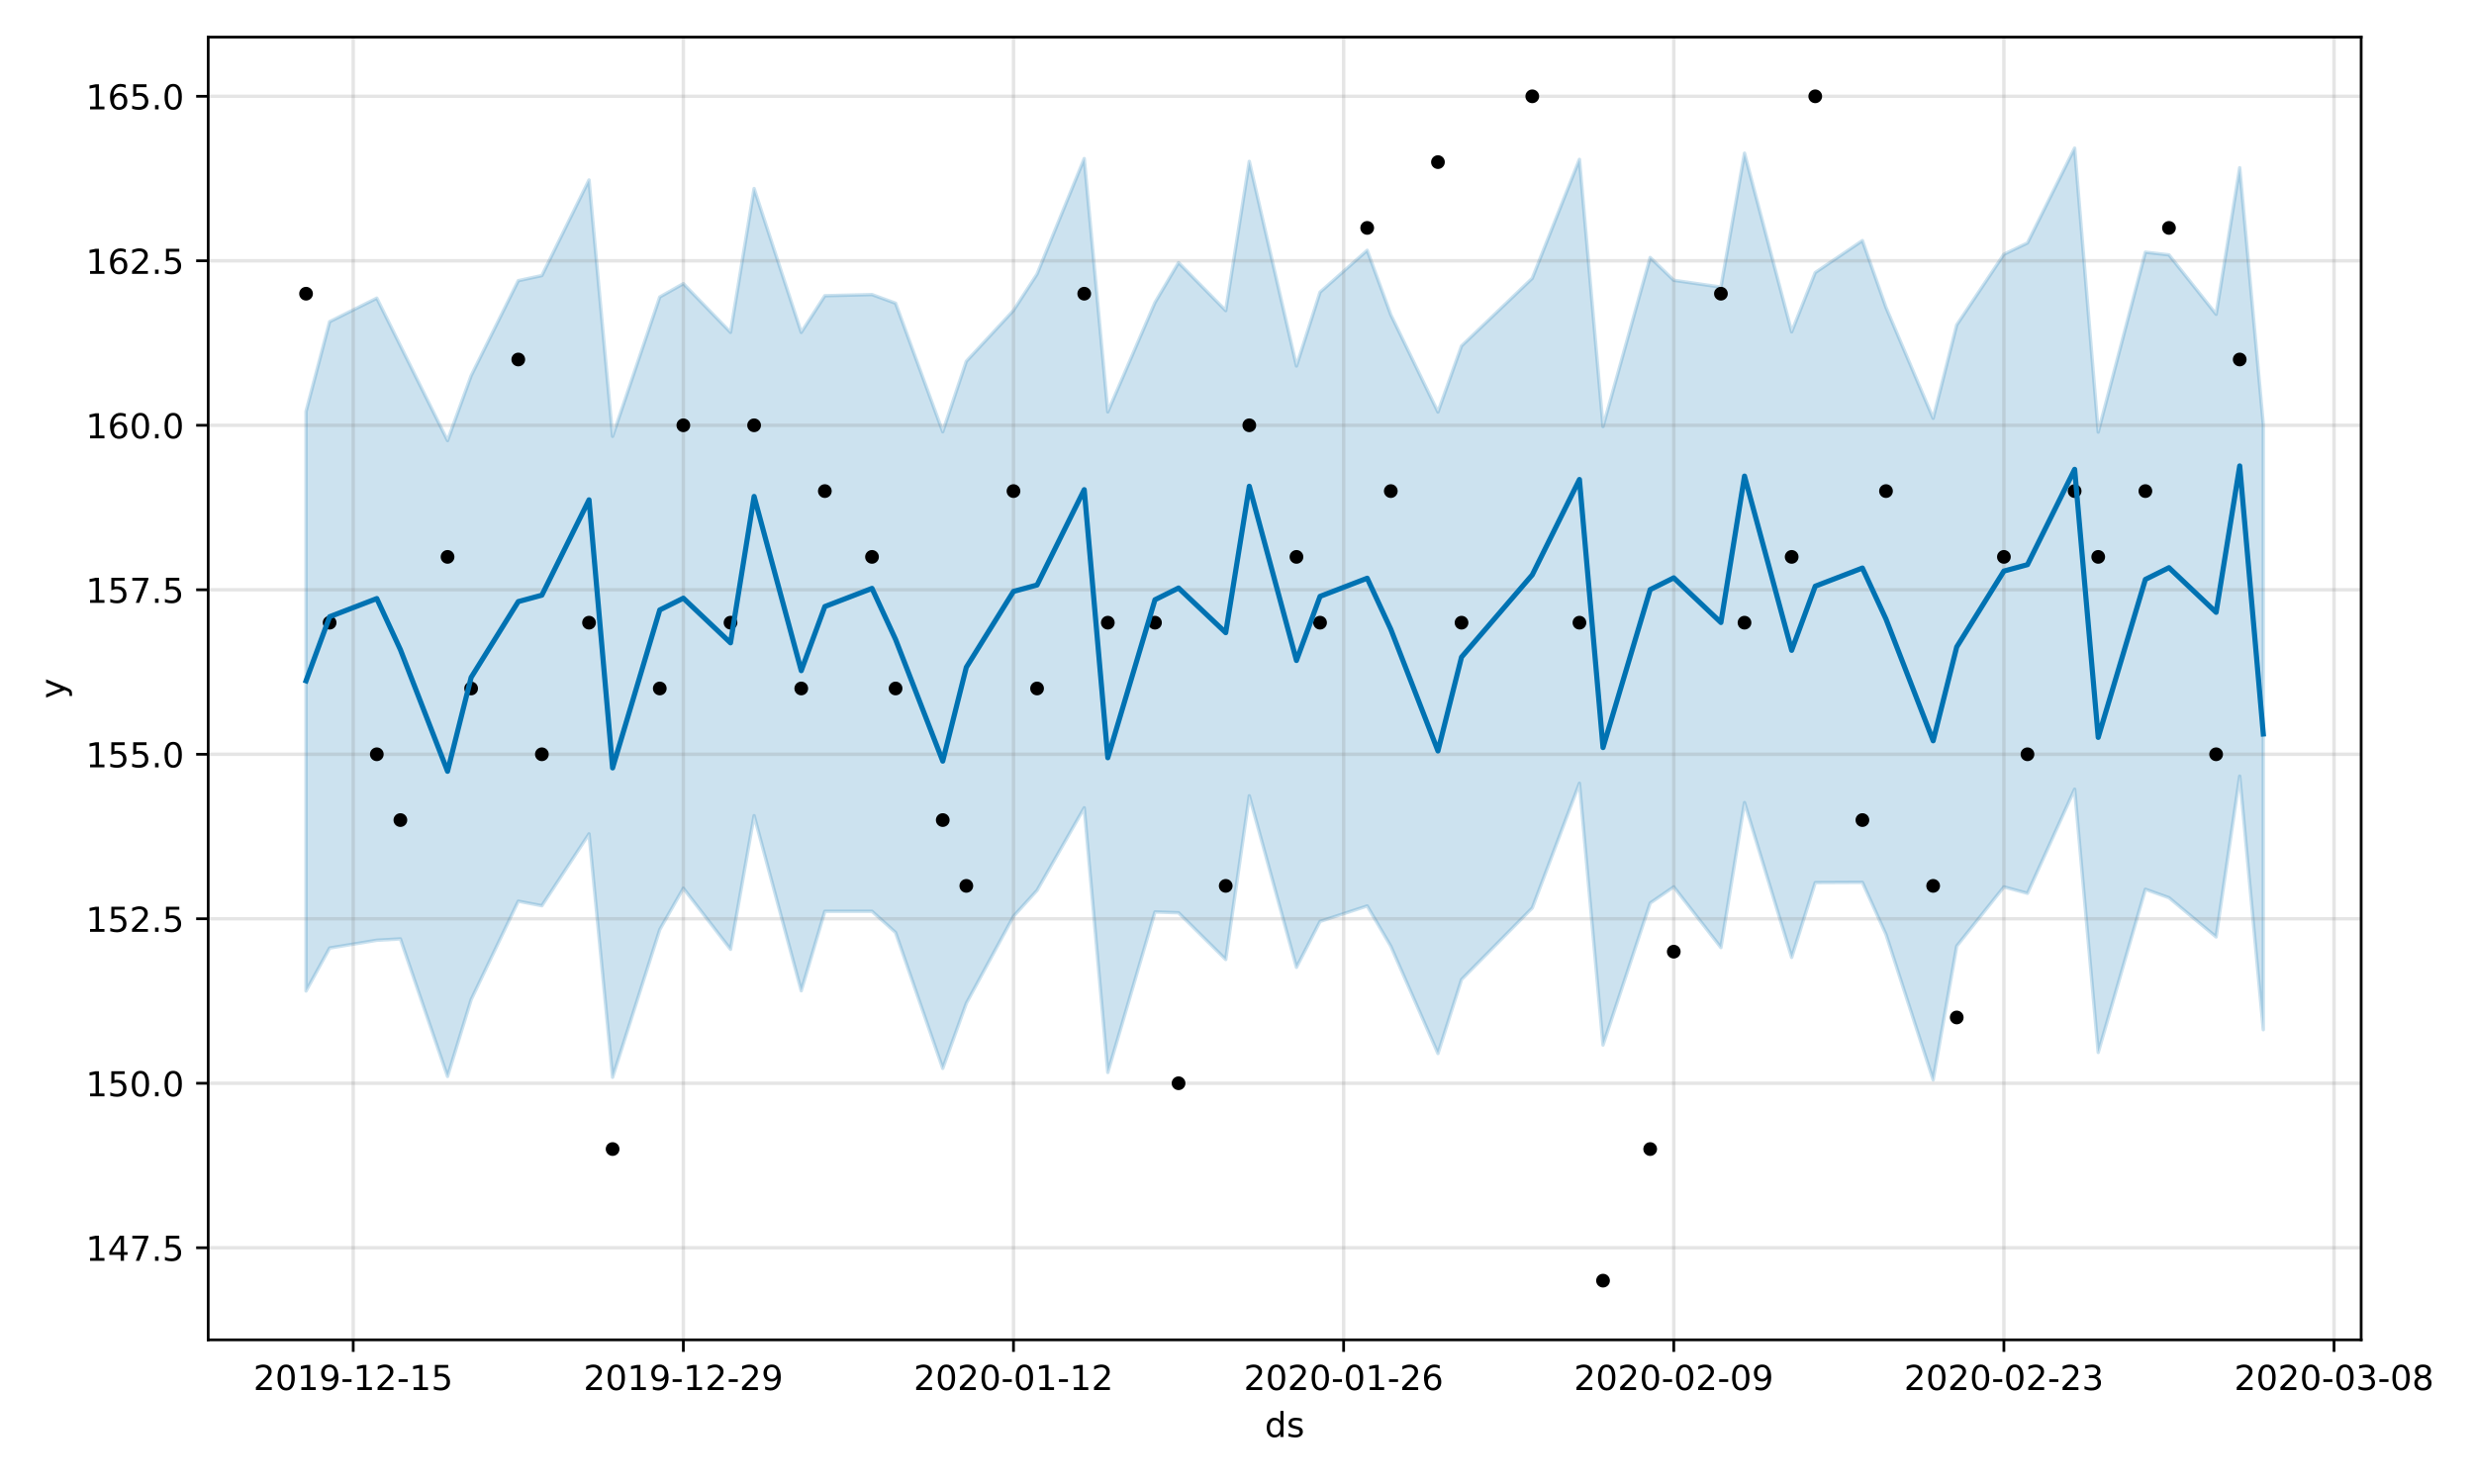 <?xml version="1.0" encoding="utf-8" standalone="no"?>
<!DOCTYPE svg PUBLIC "-//W3C//DTD SVG 1.1//EN"
  "http://www.w3.org/Graphics/SVG/1.1/DTD/svg11.dtd">
<!-- Created with matplotlib (https://matplotlib.org/) -->
<svg height="432pt" version="1.1" viewBox="0 0 720 432" width="720pt" xmlns="http://www.w3.org/2000/svg" xmlns:xlink="http://www.w3.org/1999/xlink">
 <defs>
  <style type="text/css">
*{stroke-linecap:butt;stroke-linejoin:round;}
  </style>
 </defs>
 <g id="figure_1">
  <g id="patch_1">
   <path d="M 0 432 
L 720 432 
L 720 0 
L 0 0 
z
" style="fill:#ffffff;"/>
  </g>
  <g id="axes_1">
   <g id="patch_2">
    <path d="M 60.59 390.04 
L 687.158 390.04 
L 687.158 10.8 
L 60.59 10.8 
z
" style="fill:#ffffff;"/>
   </g>
   <g id="PolyCollection_1">
    <defs>
     <path d="M 89.07 -312.25 
L 89.07 -143.522 
L 95.933 -156.026 
L 109.659 -158.285 
L 116.521 -158.685 
L 130.247 -118.648 
L 137.11 -140.985 
L 150.835 -169.653 
L 157.698 -168.335 
L 171.423 -189.254 
L 178.286 -118.405 
L 192.012 -161.395 
L 198.874 -173.43 
L 212.6 -155.653 
L 219.463 -194.56 
L 233.188 -143.58 
L 240.051 -166.71 
L 253.776 -166.717 
L 260.639 -160.539 
L 274.364 -120.991 
L 281.227 -139.934 
L 294.953 -165.25 
L 301.815 -172.812 
L 315.541 -196.848 
L 322.404 -119.804 
L 336.129 -166.523 
L 342.992 -166.287 
L 356.717 -152.686 
L 363.58 -200.339 
L 377.306 -150.404 
L 384.168 -163.771 
L 397.894 -168.269 
L 404.757 -156.552 
L 418.482 -125.321 
L 425.345 -146.846 
L 445.933 -167.683 
L 459.659 -203.978 
L 466.521 -127.779 
L 480.247 -169.111 
L 487.11 -173.83 
L 500.835 -156.168 
L 507.698 -198.367 
L 521.423 -153.299 
L 528.286 -175.067 
L 542.011 -175.133 
L 548.874 -160 
L 562.6 -117.639 
L 569.462 -156.595 
L 583.188 -173.817 
L 590.051 -171.96 
L 603.776 -202.259 
L 610.639 -125.63 
L 624.364 -173.125 
L 631.227 -170.671 
L 644.953 -159.253 
L 651.815 -206.062 
L 658.678 -132.256 
L 658.678 -308.373 
L 658.678 -308.373 
L 651.815 -383.174 
L 644.953 -340.515 
L 631.227 -357.808 
L 624.364 -358.588 
L 610.639 -306.217 
L 603.776 -388.879 
L 590.051 -361.283 
L 583.188 -357.974 
L 569.462 -337.411 
L 562.6 -310.235 
L 548.874 -342.497 
L 542.011 -361.961 
L 528.286 -352.661 
L 521.423 -335.395 
L 507.698 -387.406 
L 500.835 -348.432 
L 487.11 -350.413 
L 480.247 -357.044 
L 466.521 -307.832 
L 459.659 -385.604 
L 445.933 -351.005 
L 425.345 -331.296 
L 418.482 -312.06 
L 404.757 -340.388 
L 397.894 -359.132 
L 384.168 -346.949 
L 377.306 -325.464 
L 363.58 -385.018 
L 356.717 -341.583 
L 342.992 -355.547 
L 336.129 -343.926 
L 322.404 -312.1 
L 315.541 -385.841 
L 301.815 -352.222 
L 294.953 -341.628 
L 281.227 -326.828 
L 274.364 -306.312 
L 260.639 -343.735 
L 253.776 -346.25 
L 240.051 -345.91 
L 233.188 -335.245 
L 219.463 -377.111 
L 212.6 -335.261 
L 198.874 -349.428 
L 192.012 -345.542 
L 178.286 -304.986 
L 171.423 -379.609 
L 157.698 -351.786 
L 150.835 -350.3 
L 137.11 -322.626 
L 130.247 -303.743 
L 116.521 -331.377 
L 109.659 -345.209 
L 95.933 -338.361 
L 89.07 -312.25 
z
" id="md65df7fb9d" style="stroke:#0072b2;stroke-opacity:0.2;"/>
    </defs>
    <g clip-path="url(#p5cba20e831)">
     <use style="fill:#0072b2;fill-opacity:0.2;stroke:#0072b2;stroke-opacity:0.2;" x="0" xlink:href="#md65df7fb9d" y="432"/>
    </g>
   </g>
   <g id="matplotlib.axis_1">
    <g id="xtick_1">
     <g id="line2d_1">
      <path clip-path="url(#p5cba20e831)" d="M 102.796 390.04 
L 102.796 10.8 
" style="fill:none;stroke:#808080;stroke-linecap:square;stroke-opacity:0.2;"/>
     </g>
     <g id="line2d_2">
      <defs>
       <path d="M 0 0 
L 0 3.5 
" id="m42ff5fbbd7" style="stroke:#000000;stroke-width:0.8;"/>
      </defs>
      <g>
       <use style="stroke:#000000;stroke-width:0.8;" x="102.796" xlink:href="#m42ff5fbbd7" y="390.04"/>
      </g>
     </g>
     <g id="text_1">
      <!-- 2019-12-15 -->
      <defs>
       <path d="M 19.188 8.297 
L 53.609 8.297 
L 53.609 0 
L 7.328 0 
L 7.328 8.297 
Q 12.938 14.109 22.625 23.891 
Q 32.328 33.688 34.812 36.531 
Q 39.547 41.844 41.422 45.531 
Q 43.312 49.219 43.312 52.781 
Q 43.312 58.594 39.234 62.25 
Q 35.156 65.922 28.609 65.922 
Q 23.969 65.922 18.812 64.312 
Q 13.672 62.703 7.812 59.422 
L 7.812 69.391 
Q 13.766 71.781 18.938 73 
Q 24.125 74.219 28.422 74.219 
Q 39.75 74.219 46.484 68.547 
Q 53.219 62.891 53.219 53.422 
Q 53.219 48.922 51.531 44.891 
Q 49.859 40.875 45.406 35.406 
Q 44.188 33.984 37.641 27.219 
Q 31.109 20.453 19.188 8.297 
z
" id="DejaVuSans-50"/>
       <path d="M 31.781 66.406 
Q 24.172 66.406 20.328 58.906 
Q 16.5 51.422 16.5 36.375 
Q 16.5 21.391 20.328 13.891 
Q 24.172 6.391 31.781 6.391 
Q 39.453 6.391 43.281 13.891 
Q 47.125 21.391 47.125 36.375 
Q 47.125 51.422 43.281 58.906 
Q 39.453 66.406 31.781 66.406 
z
M 31.781 74.219 
Q 44.047 74.219 50.516 64.516 
Q 56.984 54.828 56.984 36.375 
Q 56.984 17.969 50.516 8.266 
Q 44.047 -1.422 31.781 -1.422 
Q 19.531 -1.422 13.062 8.266 
Q 6.594 17.969 6.594 36.375 
Q 6.594 54.828 13.062 64.516 
Q 19.531 74.219 31.781 74.219 
z
" id="DejaVuSans-48"/>
       <path d="M 12.406 8.297 
L 28.516 8.297 
L 28.516 63.922 
L 10.984 60.406 
L 10.984 69.391 
L 28.422 72.906 
L 38.281 72.906 
L 38.281 8.297 
L 54.391 8.297 
L 54.391 0 
L 12.406 0 
z
" id="DejaVuSans-49"/>
       <path d="M 10.984 1.516 
L 10.984 10.5 
Q 14.703 8.734 18.5 7.812 
Q 22.312 6.891 25.984 6.891 
Q 35.75 6.891 40.891 13.453 
Q 46.047 20.016 46.781 33.406 
Q 43.953 29.203 39.594 26.953 
Q 35.25 24.703 29.984 24.703 
Q 19.047 24.703 12.672 31.312 
Q 6.297 37.938 6.297 49.422 
Q 6.297 60.641 12.938 67.422 
Q 19.578 74.219 30.609 74.219 
Q 43.266 74.219 49.922 64.516 
Q 56.594 54.828 56.594 36.375 
Q 56.594 19.141 48.406 8.859 
Q 40.234 -1.422 26.422 -1.422 
Q 22.703 -1.422 18.891 -0.688 
Q 15.094 0.047 10.984 1.516 
z
M 30.609 32.422 
Q 37.25 32.422 41.125 36.953 
Q 45.016 41.5 45.016 49.422 
Q 45.016 57.281 41.125 61.844 
Q 37.25 66.406 30.609 66.406 
Q 23.969 66.406 20.094 61.844 
Q 16.219 57.281 16.219 49.422 
Q 16.219 41.5 20.094 36.953 
Q 23.969 32.422 30.609 32.422 
z
" id="DejaVuSans-57"/>
       <path d="M 4.891 31.391 
L 31.203 31.391 
L 31.203 23.391 
L 4.891 23.391 
z
" id="DejaVuSans-45"/>
       <path d="M 10.797 72.906 
L 49.516 72.906 
L 49.516 64.594 
L 19.828 64.594 
L 19.828 46.734 
Q 21.969 47.469 24.109 47.828 
Q 26.266 48.188 28.422 48.188 
Q 40.625 48.188 47.75 41.5 
Q 54.891 34.812 54.891 23.391 
Q 54.891 11.625 47.562 5.094 
Q 40.234 -1.422 26.906 -1.422 
Q 22.312 -1.422 17.547 -0.641 
Q 12.797 0.141 7.719 1.703 
L 7.719 11.625 
Q 12.109 9.234 16.797 8.062 
Q 21.484 6.891 26.703 6.891 
Q 35.156 6.891 40.078 11.328 
Q 45.016 15.766 45.016 23.391 
Q 45.016 31 40.078 35.438 
Q 35.156 39.891 26.703 39.891 
Q 22.75 39.891 18.812 39.016 
Q 14.891 38.141 10.797 36.281 
z
" id="DejaVuSans-53"/>
      </defs>
      <g transform="translate(73.738 404.638)scale(0.1 -0.1)">
       <use xlink:href="#DejaVuSans-50"/>
       <use x="63.623" xlink:href="#DejaVuSans-48"/>
       <use x="127.246" xlink:href="#DejaVuSans-49"/>
       <use x="190.869" xlink:href="#DejaVuSans-57"/>
       <use x="254.492" xlink:href="#DejaVuSans-45"/>
       <use x="290.576" xlink:href="#DejaVuSans-49"/>
       <use x="354.199" xlink:href="#DejaVuSans-50"/>
       <use x="417.822" xlink:href="#DejaVuSans-45"/>
       <use x="453.906" xlink:href="#DejaVuSans-49"/>
       <use x="517.529" xlink:href="#DejaVuSans-53"/>
      </g>
     </g>
    </g>
    <g id="xtick_2">
     <g id="line2d_3">
      <path clip-path="url(#p5cba20e831)" d="M 198.874 390.04 
L 198.874 10.8 
" style="fill:none;stroke:#808080;stroke-linecap:square;stroke-opacity:0.2;"/>
     </g>
     <g id="line2d_4">
      <g>
       <use style="stroke:#000000;stroke-width:0.8;" x="198.874" xlink:href="#m42ff5fbbd7" y="390.04"/>
      </g>
     </g>
     <g id="text_2">
      <!-- 2019-12-29 -->
      <g transform="translate(169.816 404.638)scale(0.1 -0.1)">
       <use xlink:href="#DejaVuSans-50"/>
       <use x="63.623" xlink:href="#DejaVuSans-48"/>
       <use x="127.246" xlink:href="#DejaVuSans-49"/>
       <use x="190.869" xlink:href="#DejaVuSans-57"/>
       <use x="254.492" xlink:href="#DejaVuSans-45"/>
       <use x="290.576" xlink:href="#DejaVuSans-49"/>
       <use x="354.199" xlink:href="#DejaVuSans-50"/>
       <use x="417.822" xlink:href="#DejaVuSans-45"/>
       <use x="453.906" xlink:href="#DejaVuSans-50"/>
       <use x="517.529" xlink:href="#DejaVuSans-57"/>
      </g>
     </g>
    </g>
    <g id="xtick_3">
     <g id="line2d_5">
      <path clip-path="url(#p5cba20e831)" d="M 294.953 390.04 
L 294.953 10.8 
" style="fill:none;stroke:#808080;stroke-linecap:square;stroke-opacity:0.2;"/>
     </g>
     <g id="line2d_6">
      <g>
       <use style="stroke:#000000;stroke-width:0.8;" x="294.953" xlink:href="#m42ff5fbbd7" y="390.04"/>
      </g>
     </g>
     <g id="text_3">
      <!-- 2020-01-12 -->
      <g transform="translate(265.895 404.638)scale(0.1 -0.1)">
       <use xlink:href="#DejaVuSans-50"/>
       <use x="63.623" xlink:href="#DejaVuSans-48"/>
       <use x="127.246" xlink:href="#DejaVuSans-50"/>
       <use x="190.869" xlink:href="#DejaVuSans-48"/>
       <use x="254.492" xlink:href="#DejaVuSans-45"/>
       <use x="290.576" xlink:href="#DejaVuSans-48"/>
       <use x="354.199" xlink:href="#DejaVuSans-49"/>
       <use x="417.822" xlink:href="#DejaVuSans-45"/>
       <use x="453.906" xlink:href="#DejaVuSans-49"/>
       <use x="517.529" xlink:href="#DejaVuSans-50"/>
      </g>
     </g>
    </g>
    <g id="xtick_4">
     <g id="line2d_7">
      <path clip-path="url(#p5cba20e831)" d="M 391.031 390.04 
L 391.031 10.8 
" style="fill:none;stroke:#808080;stroke-linecap:square;stroke-opacity:0.2;"/>
     </g>
     <g id="line2d_8">
      <g>
       <use style="stroke:#000000;stroke-width:0.8;" x="391.031" xlink:href="#m42ff5fbbd7" y="390.04"/>
      </g>
     </g>
     <g id="text_4">
      <!-- 2020-01-26 -->
      <defs>
       <path d="M 33.016 40.375 
Q 26.375 40.375 22.484 35.828 
Q 18.609 31.297 18.609 23.391 
Q 18.609 15.531 22.484 10.953 
Q 26.375 6.391 33.016 6.391 
Q 39.656 6.391 43.531 10.953 
Q 47.406 15.531 47.406 23.391 
Q 47.406 31.297 43.531 35.828 
Q 39.656 40.375 33.016 40.375 
z
M 52.594 71.297 
L 52.594 62.312 
Q 48.875 64.062 45.094 64.984 
Q 41.312 65.922 37.594 65.922 
Q 27.828 65.922 22.672 59.328 
Q 17.531 52.734 16.797 39.406 
Q 19.672 43.656 24.016 45.922 
Q 28.375 48.188 33.594 48.188 
Q 44.578 48.188 50.953 41.516 
Q 57.328 34.859 57.328 23.391 
Q 57.328 12.156 50.688 5.359 
Q 44.047 -1.422 33.016 -1.422 
Q 20.359 -1.422 13.672 8.266 
Q 6.984 17.969 6.984 36.375 
Q 6.984 53.656 15.188 63.938 
Q 23.391 74.219 37.203 74.219 
Q 40.922 74.219 44.703 73.484 
Q 48.484 72.75 52.594 71.297 
z
" id="DejaVuSans-54"/>
      </defs>
      <g transform="translate(361.973 404.638)scale(0.1 -0.1)">
       <use xlink:href="#DejaVuSans-50"/>
       <use x="63.623" xlink:href="#DejaVuSans-48"/>
       <use x="127.246" xlink:href="#DejaVuSans-50"/>
       <use x="190.869" xlink:href="#DejaVuSans-48"/>
       <use x="254.492" xlink:href="#DejaVuSans-45"/>
       <use x="290.576" xlink:href="#DejaVuSans-48"/>
       <use x="354.199" xlink:href="#DejaVuSans-49"/>
       <use x="417.822" xlink:href="#DejaVuSans-45"/>
       <use x="453.906" xlink:href="#DejaVuSans-50"/>
       <use x="517.529" xlink:href="#DejaVuSans-54"/>
      </g>
     </g>
    </g>
    <g id="xtick_5">
     <g id="line2d_9">
      <path clip-path="url(#p5cba20e831)" d="M 487.11 390.04 
L 487.11 10.8 
" style="fill:none;stroke:#808080;stroke-linecap:square;stroke-opacity:0.2;"/>
     </g>
     <g id="line2d_10">
      <g>
       <use style="stroke:#000000;stroke-width:0.8;" x="487.11" xlink:href="#m42ff5fbbd7" y="390.04"/>
      </g>
     </g>
     <g id="text_5">
      <!-- 2020-02-09 -->
      <g transform="translate(458.052 404.638)scale(0.1 -0.1)">
       <use xlink:href="#DejaVuSans-50"/>
       <use x="63.623" xlink:href="#DejaVuSans-48"/>
       <use x="127.246" xlink:href="#DejaVuSans-50"/>
       <use x="190.869" xlink:href="#DejaVuSans-48"/>
       <use x="254.492" xlink:href="#DejaVuSans-45"/>
       <use x="290.576" xlink:href="#DejaVuSans-48"/>
       <use x="354.199" xlink:href="#DejaVuSans-50"/>
       <use x="417.822" xlink:href="#DejaVuSans-45"/>
       <use x="453.906" xlink:href="#DejaVuSans-48"/>
       <use x="517.529" xlink:href="#DejaVuSans-57"/>
      </g>
     </g>
    </g>
    <g id="xtick_6">
     <g id="line2d_11">
      <path clip-path="url(#p5cba20e831)" d="M 583.188 390.04 
L 583.188 10.8 
" style="fill:none;stroke:#808080;stroke-linecap:square;stroke-opacity:0.2;"/>
     </g>
     <g id="line2d_12">
      <g>
       <use style="stroke:#000000;stroke-width:0.8;" x="583.188" xlink:href="#m42ff5fbbd7" y="390.04"/>
      </g>
     </g>
     <g id="text_6">
      <!-- 2020-02-23 -->
      <defs>
       <path d="M 40.578 39.312 
Q 47.656 37.797 51.625 33 
Q 55.609 28.219 55.609 21.188 
Q 55.609 10.406 48.188 4.484 
Q 40.766 -1.422 27.094 -1.422 
Q 22.516 -1.422 17.656 -0.516 
Q 12.797 0.391 7.625 2.203 
L 7.625 11.719 
Q 11.719 9.328 16.594 8.109 
Q 21.484 6.891 26.812 6.891 
Q 36.078 6.891 40.938 10.547 
Q 45.797 14.203 45.797 21.188 
Q 45.797 27.641 41.281 31.266 
Q 36.766 34.906 28.719 34.906 
L 20.219 34.906 
L 20.219 43.016 
L 29.109 43.016 
Q 36.375 43.016 40.234 45.922 
Q 44.094 48.828 44.094 54.297 
Q 44.094 59.906 40.109 62.906 
Q 36.141 65.922 28.719 65.922 
Q 24.656 65.922 20.016 65.031 
Q 15.375 64.156 9.812 62.312 
L 9.812 71.094 
Q 15.438 72.656 20.344 73.438 
Q 25.25 74.219 29.594 74.219 
Q 40.828 74.219 47.359 69.109 
Q 53.906 64.016 53.906 55.328 
Q 53.906 49.266 50.438 45.094 
Q 46.969 40.922 40.578 39.312 
z
" id="DejaVuSans-51"/>
      </defs>
      <g transform="translate(554.13 404.638)scale(0.1 -0.1)">
       <use xlink:href="#DejaVuSans-50"/>
       <use x="63.623" xlink:href="#DejaVuSans-48"/>
       <use x="127.246" xlink:href="#DejaVuSans-50"/>
       <use x="190.869" xlink:href="#DejaVuSans-48"/>
       <use x="254.492" xlink:href="#DejaVuSans-45"/>
       <use x="290.576" xlink:href="#DejaVuSans-48"/>
       <use x="354.199" xlink:href="#DejaVuSans-50"/>
       <use x="417.822" xlink:href="#DejaVuSans-45"/>
       <use x="453.906" xlink:href="#DejaVuSans-50"/>
       <use x="517.529" xlink:href="#DejaVuSans-51"/>
      </g>
     </g>
    </g>
    <g id="xtick_7">
     <g id="line2d_13">
      <path clip-path="url(#p5cba20e831)" d="M 679.266 390.04 
L 679.266 10.8 
" style="fill:none;stroke:#808080;stroke-linecap:square;stroke-opacity:0.2;"/>
     </g>
     <g id="line2d_14">
      <g>
       <use style="stroke:#000000;stroke-width:0.8;" x="679.266" xlink:href="#m42ff5fbbd7" y="390.04"/>
      </g>
     </g>
     <g id="text_7">
      <!-- 2020-03-08 -->
      <defs>
       <path d="M 31.781 34.625 
Q 24.75 34.625 20.719 30.859 
Q 16.703 27.094 16.703 20.516 
Q 16.703 13.922 20.719 10.156 
Q 24.75 6.391 31.781 6.391 
Q 38.812 6.391 42.859 10.172 
Q 46.922 13.969 46.922 20.516 
Q 46.922 27.094 42.891 30.859 
Q 38.875 34.625 31.781 34.625 
z
M 21.922 38.812 
Q 15.578 40.375 12.031 44.719 
Q 8.5 49.078 8.5 55.328 
Q 8.5 64.062 14.719 69.141 
Q 20.953 74.219 31.781 74.219 
Q 42.672 74.219 48.875 69.141 
Q 55.078 64.062 55.078 55.328 
Q 55.078 49.078 51.531 44.719 
Q 48 40.375 41.703 38.812 
Q 48.828 37.156 52.797 32.312 
Q 56.781 27.484 56.781 20.516 
Q 56.781 9.906 50.312 4.234 
Q 43.844 -1.422 31.781 -1.422 
Q 19.734 -1.422 13.25 4.234 
Q 6.781 9.906 6.781 20.516 
Q 6.781 27.484 10.781 32.312 
Q 14.797 37.156 21.922 38.812 
z
M 18.312 54.391 
Q 18.312 48.734 21.844 45.562 
Q 25.391 42.391 31.781 42.391 
Q 38.141 42.391 41.719 45.562 
Q 45.312 48.734 45.312 54.391 
Q 45.312 60.062 41.719 63.234 
Q 38.141 66.406 31.781 66.406 
Q 25.391 66.406 21.844 63.234 
Q 18.312 60.062 18.312 54.391 
z
" id="DejaVuSans-56"/>
      </defs>
      <g transform="translate(650.209 404.638)scale(0.1 -0.1)">
       <use xlink:href="#DejaVuSans-50"/>
       <use x="63.623" xlink:href="#DejaVuSans-48"/>
       <use x="127.246" xlink:href="#DejaVuSans-50"/>
       <use x="190.869" xlink:href="#DejaVuSans-48"/>
       <use x="254.492" xlink:href="#DejaVuSans-45"/>
       <use x="290.576" xlink:href="#DejaVuSans-48"/>
       <use x="354.199" xlink:href="#DejaVuSans-51"/>
       <use x="417.822" xlink:href="#DejaVuSans-45"/>
       <use x="453.906" xlink:href="#DejaVuSans-48"/>
       <use x="517.529" xlink:href="#DejaVuSans-56"/>
      </g>
     </g>
    </g>
    <g id="text_8">
     <!-- ds -->
     <defs>
      <path d="M 45.406 46.391 
L 45.406 75.984 
L 54.391 75.984 
L 54.391 0 
L 45.406 0 
L 45.406 8.203 
Q 42.578 3.328 38.25 0.953 
Q 33.938 -1.422 27.875 -1.422 
Q 17.969 -1.422 11.734 6.484 
Q 5.516 14.406 5.516 27.297 
Q 5.516 40.188 11.734 48.094 
Q 17.969 56 27.875 56 
Q 33.938 56 38.25 53.625 
Q 42.578 51.266 45.406 46.391 
z
M 14.797 27.297 
Q 14.797 17.391 18.875 11.75 
Q 22.953 6.109 30.078 6.109 
Q 37.203 6.109 41.297 11.75 
Q 45.406 17.391 45.406 27.297 
Q 45.406 37.203 41.297 42.844 
Q 37.203 48.484 30.078 48.484 
Q 22.953 48.484 18.875 42.844 
Q 14.797 37.203 14.797 27.297 
z
" id="DejaVuSans-100"/>
      <path d="M 44.281 53.078 
L 44.281 44.578 
Q 40.484 46.531 36.375 47.5 
Q 32.281 48.484 27.875 48.484 
Q 21.188 48.484 17.844 46.438 
Q 14.5 44.391 14.5 40.281 
Q 14.5 37.156 16.891 35.375 
Q 19.281 33.594 26.516 31.984 
L 29.594 31.297 
Q 39.156 29.25 43.188 25.516 
Q 47.219 21.781 47.219 15.094 
Q 47.219 7.469 41.188 3.016 
Q 35.156 -1.422 24.609 -1.422 
Q 20.219 -1.422 15.453 -0.562 
Q 10.688 0.297 5.422 2 
L 5.422 11.281 
Q 10.406 8.688 15.234 7.391 
Q 20.062 6.109 24.812 6.109 
Q 31.156 6.109 34.562 8.281 
Q 37.984 10.453 37.984 14.406 
Q 37.984 18.062 35.516 20.016 
Q 33.062 21.969 24.703 23.781 
L 21.578 24.516 
Q 13.234 26.266 9.516 29.906 
Q 5.812 33.547 5.812 39.891 
Q 5.812 47.609 11.281 51.797 
Q 16.75 56 26.812 56 
Q 31.781 56 36.172 55.266 
Q 40.578 54.547 44.281 53.078 
z
" id="DejaVuSans-115"/>
     </defs>
     <g transform="translate(368.095 418.317)scale(0.1 -0.1)">
      <use xlink:href="#DejaVuSans-100"/>
      <use x="63.477" xlink:href="#DejaVuSans-115"/>
     </g>
    </g>
   </g>
   <g id="matplotlib.axis_2">
    <g id="ytick_1">
     <g id="line2d_15">
      <path clip-path="url(#p5cba20e831)" d="M 60.59 363.225 
L 687.158 363.225 
" style="fill:none;stroke:#808080;stroke-linecap:square;stroke-opacity:0.2;"/>
     </g>
     <g id="line2d_16">
      <defs>
       <path d="M 0 0 
L -3.5 0 
" id="m09fdf302dd" style="stroke:#000000;stroke-width:0.8;"/>
      </defs>
      <g>
       <use style="stroke:#000000;stroke-width:0.8;" x="60.59" xlink:href="#m09fdf302dd" y="363.225"/>
      </g>
     </g>
     <g id="text_9">
      <!-- 147.5 -->
      <defs>
       <path d="M 37.797 64.312 
L 12.891 25.391 
L 37.797 25.391 
z
M 35.203 72.906 
L 47.609 72.906 
L 47.609 25.391 
L 58.016 25.391 
L 58.016 17.188 
L 47.609 17.188 
L 47.609 0 
L 37.797 0 
L 37.797 17.188 
L 4.891 17.188 
L 4.891 26.703 
z
" id="DejaVuSans-52"/>
       <path d="M 8.203 72.906 
L 55.078 72.906 
L 55.078 68.703 
L 28.609 0 
L 18.312 0 
L 43.219 64.594 
L 8.203 64.594 
z
" id="DejaVuSans-55"/>
       <path d="M 10.688 12.406 
L 21 12.406 
L 21 0 
L 10.688 0 
z
" id="DejaVuSans-46"/>
      </defs>
      <g transform="translate(24.962 367.024)scale(0.1 -0.1)">
       <use xlink:href="#DejaVuSans-49"/>
       <use x="63.623" xlink:href="#DejaVuSans-52"/>
       <use x="127.246" xlink:href="#DejaVuSans-55"/>
       <use x="190.869" xlink:href="#DejaVuSans-46"/>
       <use x="222.656" xlink:href="#DejaVuSans-53"/>
      </g>
     </g>
    </g>
    <g id="ytick_2">
     <g id="line2d_17">
      <path clip-path="url(#p5cba20e831)" d="M 60.59 315.341 
L 687.158 315.341 
" style="fill:none;stroke:#808080;stroke-linecap:square;stroke-opacity:0.2;"/>
     </g>
     <g id="line2d_18">
      <g>
       <use style="stroke:#000000;stroke-width:0.8;" x="60.59" xlink:href="#m09fdf302dd" y="315.341"/>
      </g>
     </g>
     <g id="text_10">
      <!-- 150.0 -->
      <g transform="translate(24.962 319.14)scale(0.1 -0.1)">
       <use xlink:href="#DejaVuSans-49"/>
       <use x="63.623" xlink:href="#DejaVuSans-53"/>
       <use x="127.246" xlink:href="#DejaVuSans-48"/>
       <use x="190.869" xlink:href="#DejaVuSans-46"/>
       <use x="222.656" xlink:href="#DejaVuSans-48"/>
      </g>
     </g>
    </g>
    <g id="ytick_3">
     <g id="line2d_19">
      <path clip-path="url(#p5cba20e831)" d="M 60.59 267.457 
L 687.158 267.457 
" style="fill:none;stroke:#808080;stroke-linecap:square;stroke-opacity:0.2;"/>
     </g>
     <g id="line2d_20">
      <g>
       <use style="stroke:#000000;stroke-width:0.8;" x="60.59" xlink:href="#m09fdf302dd" y="267.457"/>
      </g>
     </g>
     <g id="text_11">
      <!-- 152.5 -->
      <g transform="translate(24.962 271.257)scale(0.1 -0.1)">
       <use xlink:href="#DejaVuSans-49"/>
       <use x="63.623" xlink:href="#DejaVuSans-53"/>
       <use x="127.246" xlink:href="#DejaVuSans-50"/>
       <use x="190.869" xlink:href="#DejaVuSans-46"/>
       <use x="222.656" xlink:href="#DejaVuSans-53"/>
      </g>
     </g>
    </g>
    <g id="ytick_4">
     <g id="line2d_21">
      <path clip-path="url(#p5cba20e831)" d="M 60.59 219.574 
L 687.158 219.574 
" style="fill:none;stroke:#808080;stroke-linecap:square;stroke-opacity:0.2;"/>
     </g>
     <g id="line2d_22">
      <g>
       <use style="stroke:#000000;stroke-width:0.8;" x="60.59" xlink:href="#m09fdf302dd" y="219.574"/>
      </g>
     </g>
     <g id="text_12">
      <!-- 155.0 -->
      <g transform="translate(24.962 223.373)scale(0.1 -0.1)">
       <use xlink:href="#DejaVuSans-49"/>
       <use x="63.623" xlink:href="#DejaVuSans-53"/>
       <use x="127.246" xlink:href="#DejaVuSans-53"/>
       <use x="190.869" xlink:href="#DejaVuSans-46"/>
       <use x="222.656" xlink:href="#DejaVuSans-48"/>
      </g>
     </g>
    </g>
    <g id="ytick_5">
     <g id="line2d_23">
      <path clip-path="url(#p5cba20e831)" d="M 60.59 171.69 
L 687.158 171.69 
" style="fill:none;stroke:#808080;stroke-linecap:square;stroke-opacity:0.2;"/>
     </g>
     <g id="line2d_24">
      <g>
       <use style="stroke:#000000;stroke-width:0.8;" x="60.59" xlink:href="#m09fdf302dd" y="171.69"/>
      </g>
     </g>
     <g id="text_13">
      <!-- 157.5 -->
      <g transform="translate(24.962 175.489)scale(0.1 -0.1)">
       <use xlink:href="#DejaVuSans-49"/>
       <use x="63.623" xlink:href="#DejaVuSans-53"/>
       <use x="127.246" xlink:href="#DejaVuSans-55"/>
       <use x="190.869" xlink:href="#DejaVuSans-46"/>
       <use x="222.656" xlink:href="#DejaVuSans-53"/>
      </g>
     </g>
    </g>
    <g id="ytick_6">
     <g id="line2d_25">
      <path clip-path="url(#p5cba20e831)" d="M 60.59 123.806 
L 687.158 123.806 
" style="fill:none;stroke:#808080;stroke-linecap:square;stroke-opacity:0.2;"/>
     </g>
     <g id="line2d_26">
      <g>
       <use style="stroke:#000000;stroke-width:0.8;" x="60.59" xlink:href="#m09fdf302dd" y="123.806"/>
      </g>
     </g>
     <g id="text_14">
      <!-- 160.0 -->
      <g transform="translate(24.962 127.605)scale(0.1 -0.1)">
       <use xlink:href="#DejaVuSans-49"/>
       <use x="63.623" xlink:href="#DejaVuSans-54"/>
       <use x="127.246" xlink:href="#DejaVuSans-48"/>
       <use x="190.869" xlink:href="#DejaVuSans-46"/>
       <use x="222.656" xlink:href="#DejaVuSans-48"/>
      </g>
     </g>
    </g>
    <g id="ytick_7">
     <g id="line2d_27">
      <path clip-path="url(#p5cba20e831)" d="M 60.59 75.922 
L 687.158 75.922 
" style="fill:none;stroke:#808080;stroke-linecap:square;stroke-opacity:0.2;"/>
     </g>
     <g id="line2d_28">
      <g>
       <use style="stroke:#000000;stroke-width:0.8;" x="60.59" xlink:href="#m09fdf302dd" y="75.922"/>
      </g>
     </g>
     <g id="text_15">
      <!-- 162.5 -->
      <g transform="translate(24.962 79.721)scale(0.1 -0.1)">
       <use xlink:href="#DejaVuSans-49"/>
       <use x="63.623" xlink:href="#DejaVuSans-54"/>
       <use x="127.246" xlink:href="#DejaVuSans-50"/>
       <use x="190.869" xlink:href="#DejaVuSans-46"/>
       <use x="222.656" xlink:href="#DejaVuSans-53"/>
      </g>
     </g>
    </g>
    <g id="ytick_8">
     <g id="line2d_29">
      <path clip-path="url(#p5cba20e831)" d="M 60.59 28.038 
L 687.158 28.038 
" style="fill:none;stroke:#808080;stroke-linecap:square;stroke-opacity:0.2;"/>
     </g>
     <g id="line2d_30">
      <g>
       <use style="stroke:#000000;stroke-width:0.8;" x="60.59" xlink:href="#m09fdf302dd" y="28.038"/>
      </g>
     </g>
     <g id="text_16">
      <!-- 165.0 -->
      <g transform="translate(24.962 31.837)scale(0.1 -0.1)">
       <use xlink:href="#DejaVuSans-49"/>
       <use x="63.623" xlink:href="#DejaVuSans-54"/>
       <use x="127.246" xlink:href="#DejaVuSans-53"/>
       <use x="190.869" xlink:href="#DejaVuSans-46"/>
       <use x="222.656" xlink:href="#DejaVuSans-48"/>
      </g>
     </g>
    </g>
    <g id="text_17">
     <!-- y -->
     <defs>
      <path d="M 32.172 -5.078 
Q 28.375 -14.844 24.75 -17.812 
Q 21.141 -20.797 15.094 -20.797 
L 7.906 -20.797 
L 7.906 -13.281 
L 13.188 -13.281 
Q 16.891 -13.281 18.938 -11.516 
Q 21 -9.766 23.484 -3.219 
L 25.094 0.875 
L 2.984 54.688 
L 12.5 54.688 
L 29.594 11.922 
L 46.688 54.688 
L 56.203 54.688 
z
" id="DejaVuSans-121"/>
     </defs>
     <g transform="translate(18.882 203.379)rotate(-90)scale(0.1 -0.1)">
      <use xlink:href="#DejaVuSans-121"/>
     </g>
    </g>
   </g>
   <g id="line2d_31">
    <defs>
     <path d="M 0 1.5 
C 0.398 1.5 0.779 1.342 1.061 1.061 
C 1.342 0.779 1.5 0.398 1.5 0 
C 1.5 -0.398 1.342 -0.779 1.061 -1.061 
C 0.779 -1.342 0.398 -1.5 0 -1.5 
C -0.398 -1.5 -0.779 -1.342 -1.061 -1.061 
C -1.342 -0.779 -1.5 -0.398 -1.5 0 
C -1.5 0.398 -1.342 0.779 -1.061 1.061 
C -0.779 1.342 -0.398 1.5 0 1.5 
z
" id="m6a899415fa" style="stroke:#000000;"/>
    </defs>
    <g clip-path="url(#p5cba20e831)">
     <use style="stroke:#000000;" x="89.07" xlink:href="#m6a899415fa" y="85.499"/>
     <use style="stroke:#000000;" x="95.933" xlink:href="#m6a899415fa" y="181.266"/>
     <use style="stroke:#000000;" x="109.659" xlink:href="#m6a899415fa" y="219.574"/>
     <use style="stroke:#000000;" x="116.521" xlink:href="#m6a899415fa" y="238.727"/>
     <use style="stroke:#000000;" x="130.247" xlink:href="#m6a899415fa" y="162.113"/>
     <use style="stroke:#000000;" x="137.11" xlink:href="#m6a899415fa" y="200.42"/>
     <use style="stroke:#000000;" x="150.835" xlink:href="#m6a899415fa" y="104.652"/>
     <use style="stroke:#000000;" x="157.698" xlink:href="#m6a899415fa" y="219.574"/>
     <use style="stroke:#000000;" x="171.423" xlink:href="#m6a899415fa" y="181.266"/>
     <use style="stroke:#000000;" x="178.286" xlink:href="#m6a899415fa" y="334.495"/>
     <use style="stroke:#000000;" x="192.012" xlink:href="#m6a899415fa" y="200.42"/>
     <use style="stroke:#000000;" x="198.874" xlink:href="#m6a899415fa" y="123.806"/>
     <use style="stroke:#000000;" x="212.6" xlink:href="#m6a899415fa" y="181.266"/>
     <use style="stroke:#000000;" x="219.463" xlink:href="#m6a899415fa" y="123.806"/>
     <use style="stroke:#000000;" x="233.188" xlink:href="#m6a899415fa" y="200.42"/>
     <use style="stroke:#000000;" x="240.051" xlink:href="#m6a899415fa" y="142.959"/>
     <use style="stroke:#000000;" x="253.776" xlink:href="#m6a899415fa" y="162.113"/>
     <use style="stroke:#000000;" x="260.639" xlink:href="#m6a899415fa" y="200.42"/>
     <use style="stroke:#000000;" x="274.364" xlink:href="#m6a899415fa" y="238.727"/>
     <use style="stroke:#000000;" x="281.227" xlink:href="#m6a899415fa" y="257.881"/>
     <use style="stroke:#000000;" x="294.953" xlink:href="#m6a899415fa" y="142.959"/>
     <use style="stroke:#000000;" x="301.815" xlink:href="#m6a899415fa" y="200.42"/>
     <use style="stroke:#000000;" x="315.541" xlink:href="#m6a899415fa" y="85.499"/>
     <use style="stroke:#000000;" x="322.404" xlink:href="#m6a899415fa" y="181.266"/>
     <use style="stroke:#000000;" x="336.129" xlink:href="#m6a899415fa" y="181.266"/>
     <use style="stroke:#000000;" x="342.992" xlink:href="#m6a899415fa" y="315.341"/>
     <use style="stroke:#000000;" x="356.717" xlink:href="#m6a899415fa" y="257.881"/>
     <use style="stroke:#000000;" x="363.58" xlink:href="#m6a899415fa" y="123.806"/>
     <use style="stroke:#000000;" x="377.306" xlink:href="#m6a899415fa" y="162.113"/>
     <use style="stroke:#000000;" x="384.168" xlink:href="#m6a899415fa" y="181.266"/>
     <use style="stroke:#000000;" x="397.894" xlink:href="#m6a899415fa" y="66.345"/>
     <use style="stroke:#000000;" x="404.757" xlink:href="#m6a899415fa" y="142.959"/>
     <use style="stroke:#000000;" x="418.482" xlink:href="#m6a899415fa" y="47.192"/>
     <use style="stroke:#000000;" x="425.345" xlink:href="#m6a899415fa" y="181.266"/>
     <use style="stroke:#000000;" x="445.933" xlink:href="#m6a899415fa" y="28.038"/>
     <use style="stroke:#000000;" x="459.659" xlink:href="#m6a899415fa" y="181.266"/>
     <use style="stroke:#000000;" x="466.521" xlink:href="#m6a899415fa" y="372.802"/>
     <use style="stroke:#000000;" x="480.247" xlink:href="#m6a899415fa" y="334.495"/>
     <use style="stroke:#000000;" x="487.11" xlink:href="#m6a899415fa" y="277.034"/>
     <use style="stroke:#000000;" x="500.835" xlink:href="#m6a899415fa" y="85.499"/>
     <use style="stroke:#000000;" x="507.698" xlink:href="#m6a899415fa" y="181.266"/>
     <use style="stroke:#000000;" x="521.423" xlink:href="#m6a899415fa" y="162.113"/>
     <use style="stroke:#000000;" x="528.286" xlink:href="#m6a899415fa" y="28.038"/>
     <use style="stroke:#000000;" x="542.011" xlink:href="#m6a899415fa" y="238.727"/>
     <use style="stroke:#000000;" x="548.874" xlink:href="#m6a899415fa" y="142.959"/>
     <use style="stroke:#000000;" x="562.6" xlink:href="#m6a899415fa" y="257.881"/>
     <use style="stroke:#000000;" x="569.462" xlink:href="#m6a899415fa" y="296.188"/>
     <use style="stroke:#000000;" x="583.188" xlink:href="#m6a899415fa" y="162.113"/>
     <use style="stroke:#000000;" x="590.051" xlink:href="#m6a899415fa" y="219.574"/>
     <use style="stroke:#000000;" x="603.776" xlink:href="#m6a899415fa" y="142.959"/>
     <use style="stroke:#000000;" x="610.639" xlink:href="#m6a899415fa" y="162.113"/>
     <use style="stroke:#000000;" x="624.364" xlink:href="#m6a899415fa" y="142.959"/>
     <use style="stroke:#000000;" x="631.227" xlink:href="#m6a899415fa" y="66.345"/>
     <use style="stroke:#000000;" x="644.953" xlink:href="#m6a899415fa" y="219.574"/>
     <use style="stroke:#000000;" x="651.815" xlink:href="#m6a899415fa" y="104.652"/>
    </g>
   </g>
   <g id="line2d_32">
    <path clip-path="url(#p5cba20e831)" d="M 89.07 198.192 
L 95.933 179.528 
L 109.659 174.246 
L 116.521 189.105 
L 130.247 224.528 
L 137.11 197.206 
L 150.835 175.126 
L 157.698 173.259 
L 171.423 145.508 
L 178.286 223.541 
L 192.012 177.554 
L 198.874 174.139 
L 212.6 187.131 
L 219.463 144.521 
L 233.188 195.232 
L 240.051 176.567 
L 253.776 171.285 
L 260.639 186.144 
L 274.364 221.567 
L 281.227 194.245 
L 294.953 172.165 
L 301.815 170.298 
L 315.541 142.547 
L 322.404 220.58 
L 336.129 174.593 
L 342.992 171.178 
L 356.717 184.17 
L 363.58 141.56 
L 377.306 192.271 
L 384.168 173.606 
L 397.894 168.324 
L 404.757 183.183 
L 418.482 218.606 
L 425.345 191.284 
L 445.933 167.337 
L 459.659 139.586 
L 466.521 217.619 
L 480.247 171.632 
L 487.11 168.217 
L 500.835 181.209 
L 507.698 138.599 
L 521.423 189.309 
L 528.286 170.644 
L 542.011 165.363 
L 548.874 180.221 
L 562.6 215.644 
L 569.462 188.322 
L 583.188 166.242 
L 590.051 164.375 
L 603.776 136.624 
L 610.639 214.657 
L 624.364 168.669 
L 631.227 165.255 
L 644.953 178.246 
L 651.815 135.636 
L 658.678 213.669 
" style="fill:none;stroke:#0072b2;stroke-linecap:square;stroke-width:1.5;"/>
   </g>
   <g id="patch_3">
    <path d="M 60.59 390.04 
L 60.59 10.8 
" style="fill:none;stroke:#000000;stroke-linecap:square;stroke-linejoin:miter;stroke-width:0.8;"/>
   </g>
   <g id="patch_4">
    <path d="M 687.158 390.04 
L 687.158 10.8 
" style="fill:none;stroke:#000000;stroke-linecap:square;stroke-linejoin:miter;stroke-width:0.8;"/>
   </g>
   <g id="patch_5">
    <path d="M 60.59 390.04 
L 687.158 390.04 
" style="fill:none;stroke:#000000;stroke-linecap:square;stroke-linejoin:miter;stroke-width:0.8;"/>
   </g>
   <g id="patch_6">
    <path d="M 60.59 10.8 
L 687.158 10.8 
" style="fill:none;stroke:#000000;stroke-linecap:square;stroke-linejoin:miter;stroke-width:0.8;"/>
   </g>
  </g>
 </g>
 <defs>
  <clipPath id="p5cba20e831">
   <rect height="379.24" width="626.568" x="60.59" y="10.8"/>
  </clipPath>
 </defs>
</svg>

